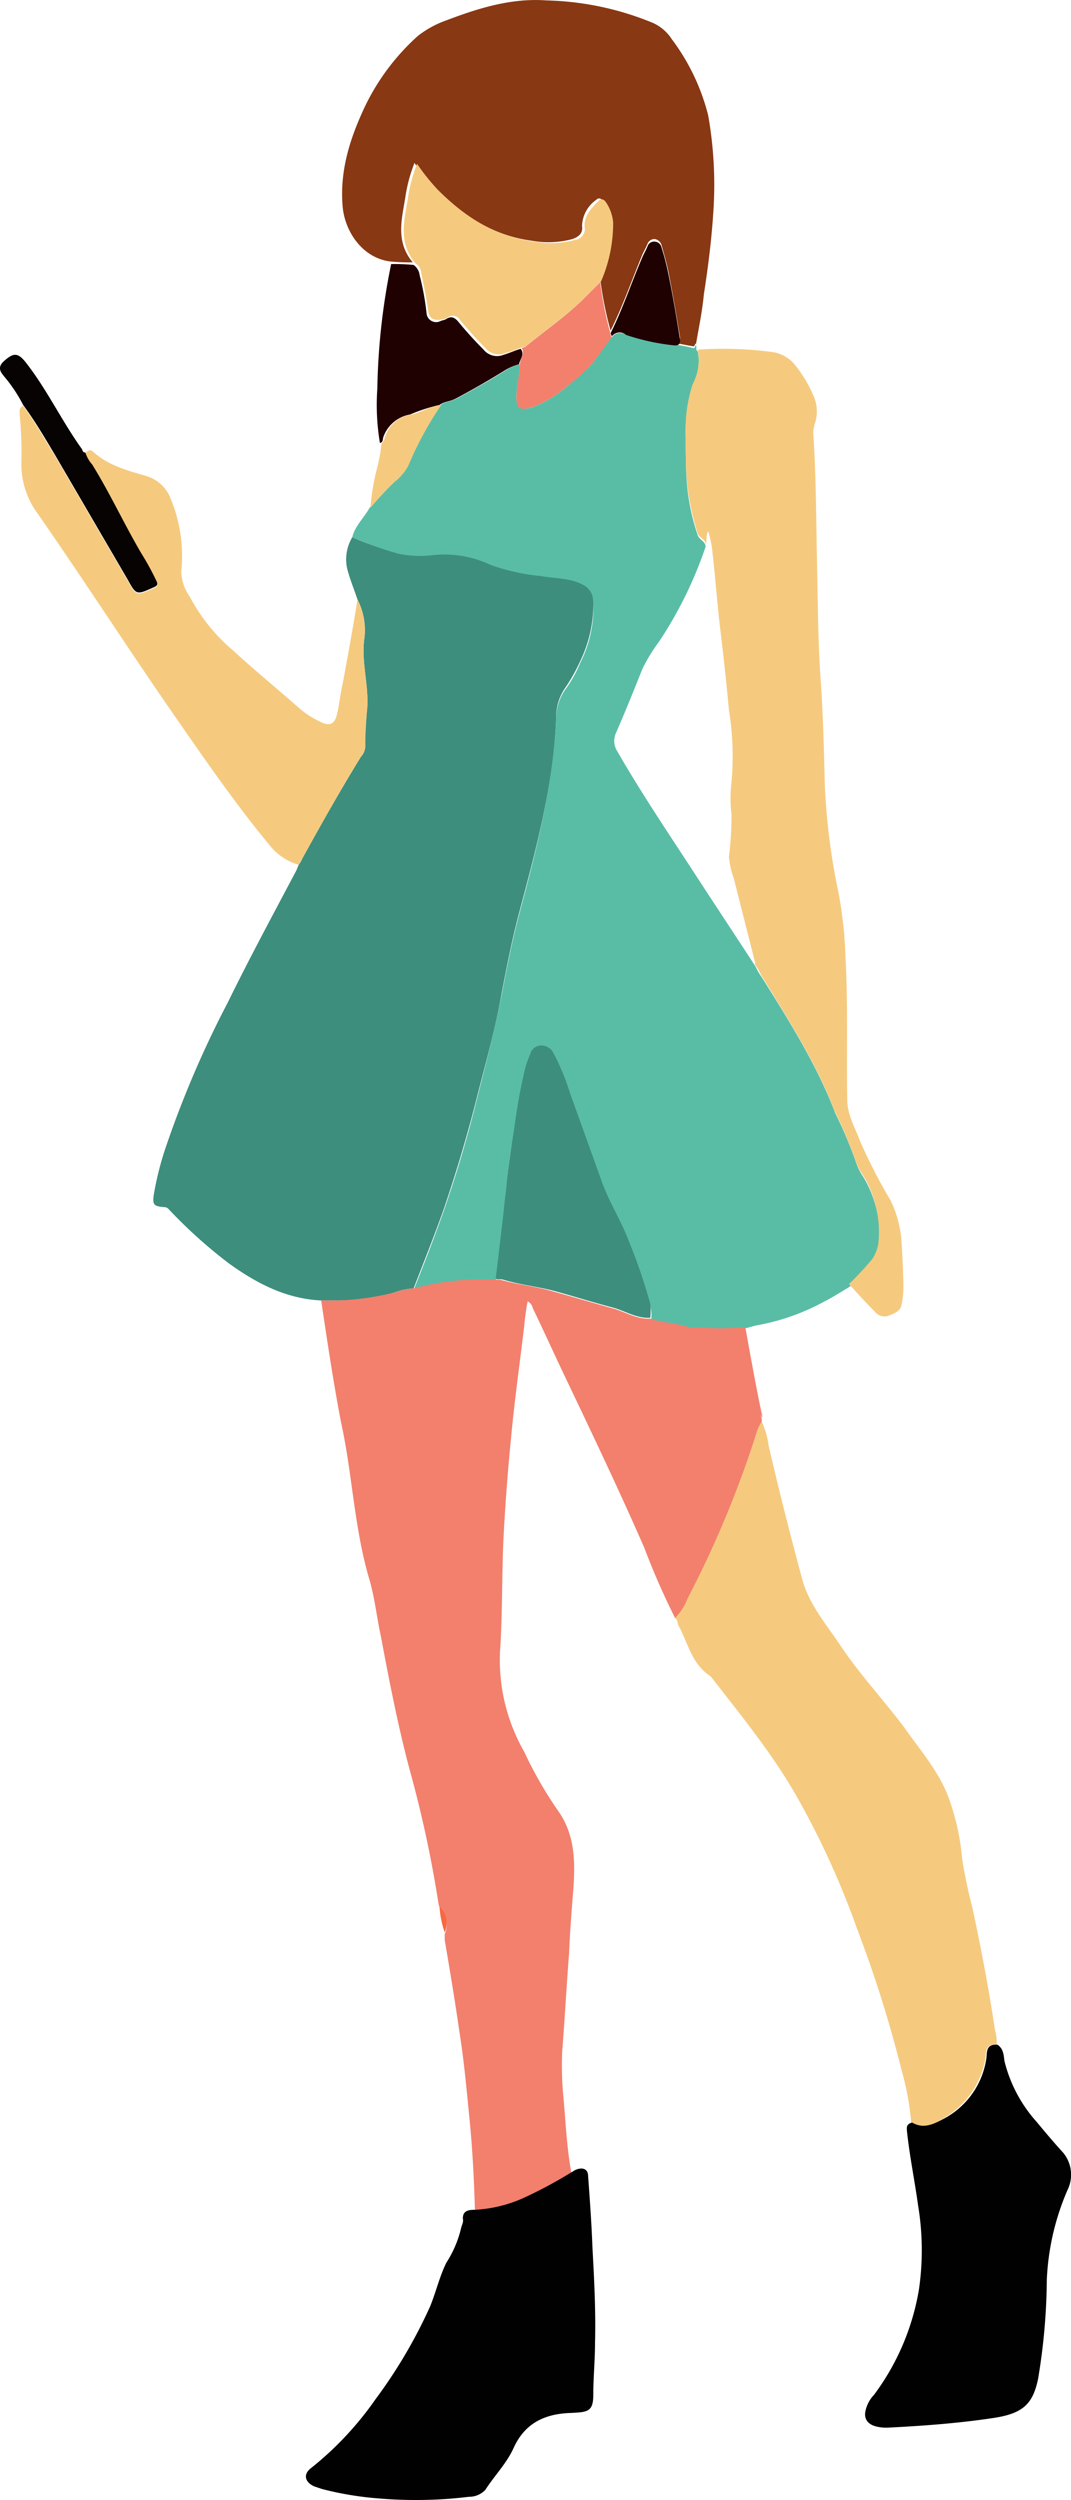 <svg id="Capa_1" data-name="Capa 1" xmlns="http://www.w3.org/2000/svg" viewBox="0 0 123.98 289.22"><g id="chica.psd"><path d="M59.7,69c.3-1.3,1.4-2.3,2-3.4a39.74,39.74,0,0,1,2.8-3,7,7,0,0,0,1.6-1.9,47.4,47.4,0,0,1,3.8-7c.5-.4,1.2-.4,1.8-.7,1.9-1,3.8-2.1,5.6-3.2a4.94,4.94,0,0,1,1.8-.8c0,1.3-.4,2.5-.4,3.8s.6,1.6,2,1.1a12.8,12.8,0,0,0,3.9-2.4,28.48,28.48,0,0,0,2.6-2.3c1-1.1,1.6-2.3,2.6-3.4.4-.5.9-.5,1.6-.3a25.71,25.71,0,0,0,5.5,1.2,17,17,0,0,1,2.2.4c.4.1.2-.3.4-.3.1.2-.1.5.2.7a6.2,6.2,0,0,1-.6,4,17.49,17.49,0,0,0-.8,5.9c0,1.6,0,3.3.1,4.9a25,25,0,0,0,1.3,6.5c.2.5.9.7.9,1.3a46.81,46.81,0,0,1-5.4,11,19.82,19.82,0,0,0-1.9,3.1c-1,2.5-2,5-3.1,7.5a2.23,2.23,0,0,0,.2,2.1c2.7,4.7,5.8,9.3,8.8,13.9,2.4,3.7,4.8,7.3,7.2,11a7.46,7.46,0,0,0,.7,1.2c3.2,5.1,6.4,10.2,8.5,15.7a51.49,51.49,0,0,1,2.3,5.4,7.74,7.74,0,0,0,.7,1.6,13.24,13.24,0,0,1,2.1,8.4,3.39,3.39,0,0,1-.7,1.8c-.8,1.1-1.9,1.9-2.7,2.9-1,.6-2.1,1.3-3.1,1.8a25.77,25.77,0,0,1-7.8,2.7l-1.1.3a37.43,37.43,0,0,1-5.8,0h-.7c-1.4-.5-3-.5-4.5-1a3.81,3.81,0,0,0-.1-1.5,62.82,62.82,0,0,0-2.5-7.3c-.9-2.4-2.3-4.6-3.2-7.1-1.2-3.3-2.4-6.7-3.6-10A37.06,37.06,0,0,0,83,129a1.46,1.46,0,0,0-1.4-.9c-.7,0-1,.5-1.3,1a11.22,11.22,0,0,0-.8,2.6c-.5,2.1-.8,4.2-1.1,6.3a54,54,0,0,0-.8,5.8c-.1,1.2-.3,2.5-.4,3.7-.3,2.5-.6,5-.9,7.6a30.45,30.45,0,0,0-9.5,1c1.2-3,2.4-6.1,3.5-9.2q2.25-6.45,3.9-13.2c1-3.9,2-7.8,2.8-11.8.6-3.1,1.2-6.2,2-9.2,2-7.4,3.9-14.9,4.3-22.6a5.89,5.89,0,0,1,1-3.4,14.53,14.53,0,0,0,1.8-3.2,13.91,13.91,0,0,0,1.5-6.9,1.91,1.91,0,0,0-1.2-1.9,13.3,13.3,0,0,0-4.8-1,24,24,0,0,1-5.9-1.3,12.47,12.47,0,0,0-6.9-1.1,9.86,9.86,0,0,1-3.8-.2C63.1,70.4,61.4,69.7,59.7,69Z" transform="translate(-18.92 -6.85)" fill="#59bda6"/><path d="M59.7,69A41.35,41.35,0,0,0,65,70.9a12.31,12.31,0,0,0,3.8.2,12.47,12.47,0,0,1,6.9,1.1,24,24,0,0,0,5.9,1.3c1.6.3,3.3.2,4.8,1a2.16,2.16,0,0,1,1.2,1.9,15.08,15.08,0,0,1-1.5,6.9,20.16,20.16,0,0,1-1.8,3.2,5.89,5.89,0,0,0-1,3.4C83,97.6,81,105,79,112.5c-.8,3-1.4,6.1-2,9.2-.7,4-1.8,7.9-2.8,11.8q-1.65,6.6-3.9,13.2c-1.1,3.1-2.3,6.1-3.5,9.2a8.56,8.56,0,0,0-2.3.5,25.79,25.79,0,0,1-6.2.9H56.1c-4.1-.2-7.5-2-10.7-4.3a56.81,56.81,0,0,1-6.8-6.1c-.2-.2-.3-.4-.7-.4-1.2-.1-1.3-.3-1.2-1.3a35.28,35.28,0,0,1,1.4-5.6,118,118,0,0,1,7.2-16.8c2.5-5.1,5.2-10.1,7.9-15.2.1-.2.2-.5.3-.7a4.35,4.35,0,0,0,.4-.7c2.2-4,4.4-7.9,6.8-11.8a1.88,1.88,0,0,0,.5-1.1,29.54,29.54,0,0,1,.2-4.2c.3-2.8-.7-5.6-.3-8.4a7.73,7.73,0,0,0-.8-4.5c-.4-1.2-.9-2.4-1.2-3.6A5,5,0,0,1,59.7,69Z" transform="translate(-18.92 -6.85)" fill="#3d8e7d"/><path d="M56.1,157.3h2.2a33.12,33.12,0,0,0,6.2-.9,9.48,9.48,0,0,1,2.3-.5,30.45,30.45,0,0,1,9.5-1,2.48,2.48,0,0,1,.9.1c1.9.5,3.9.7,5.9,1.3,2.2.6,4.5,1.3,6.7,1.9,1.5.4,2.8,1.3,4.4,1.2,1.5.5,3,.5,4.5,1,.2.1.4,0,.7,0a37.43,37.43,0,0,0,5.8,0c.6,3.3,1.2,6.7,1.9,10a.64.64,0,0,0,0,.6v.4a4.59,4.59,0,0,0-.7,1.6,119.85,119.85,0,0,1-7.9,18.9,5.18,5.18,0,0,1-1.4,2.2,85,85,0,0,1-3.6-8.2c-2.8-6.4-5.8-12.7-8.8-19-1.4-2.9-2.7-5.8-4.1-8.7a1.16,1.16,0,0,0-.6-.8,28.86,28.86,0,0,0-.4,2.9c-.5,4.2-1.1,8.4-1.5,12.7-.4,4-.7,8-.9,11.9-.2,4.4-.1,8.7-.4,13.1a21.34,21.34,0,0,0,2.8,11.5,46,46,0,0,0,3.9,6.8c2,2.8,2,5.9,1.8,9-.2,2.5-.4,5-.5,7.5-.3,3.8-.5,7.6-.8,11.4a38.46,38.46,0,0,0,.1,4.8c.3,3.1.4,6.3,1,9.4-1.7.9-3.4,2-5.2,2.8a15.18,15.18,0,0,1-6,1.5c-.1-3.8-.3-7.6-.7-11.4-.3-3.1-.6-6.3-1.1-9.4-.5-3.5-1.1-7.1-1.7-10.6v-.7a2.62,2.62,0,0,0-.6-3v-.1c0-.1-.1-.2-.1-.3a136.19,136.19,0,0,0-3.3-15.4C65,206.6,64,201.4,63,196.1c-.5-2.3-.7-4.5-1.4-6.8-1.7-5.9-1.9-12-3.2-17.9C57.5,166.7,56.8,162,56.1,157.3Z" transform="translate(-18.92 -6.85)" fill="#f2806d"/><path d="M99.5,46.6c-.2,0-.1.4-.4.3-.7-.1-1.5-.3-2.2-.4.8.1.8-.4.7-.9-.4-2.4-.8-4.8-1.3-7.3-.2-1-.5-2-.8-3.1a1,1,0,0,0-.8-.7.89.89,0,0,0-.8.5c-.2.5-.5,1-.7,1.5-1.2,2.9-2.2,5.8-3.6,8.6a42.48,42.48,0,0,1-1.2-6,12.56,12.56,0,0,0,1.2-6.6,4.89,4.89,0,0,0-.8-2.3c-.2-.3-.5-.6-.9-.2a3.8,3.8,0,0,0-1.6,3c.1.8-.3,1.2-1.1,1.5a10.61,10.61,0,0,1-4.7.2c-4.6-.6-8.1-3-11.2-6a24.26,24.26,0,0,1-2.4-3,17.77,17.77,0,0,0-1,3.6c-.4,2.7-1.3,5.4.8,7.9a22.6,22.6,0,0,1-2.6-.1c-3.2-.4-5.2-3.4-5.5-6.2-.4-4.2.8-8,2.6-11.8A26.21,26.21,0,0,1,67.3,11a11.64,11.64,0,0,1,3.3-1.8c3.7-1.4,7.5-2.6,11.6-2.3A34.27,34.27,0,0,1,94.5,9.5a5.1,5.1,0,0,1,2.2,1.9,24.65,24.65,0,0,1,4.2,8.8,46,46,0,0,1,.6,11.1c-.2,3.2-.6,6.4-1.1,9.6C100.2,43,99.8,44.8,99.5,46.6Z" transform="translate(-18.92 -6.85)" fill="#883813"/><path d="M100.6,69.9c.1-.6-.7-.8-.9-1.3a28.82,28.82,0,0,1-1.3-6.5c-.1-1.6-.1-3.3-.1-4.9a16.84,16.84,0,0,1,.8-5.9,6.1,6.1,0,0,0,.6-4,43.21,43.21,0,0,1,8.8.3,4.18,4.18,0,0,1,2.4,1.4,15.4,15.4,0,0,1,2.3,3.9,4.48,4.48,0,0,1,.1,2.8,3.72,3.72,0,0,0-.2,1.8c.3,4.8.3,9.7.4,14.5.1,4.4.1,8.8.4,13.2.3,4.1.4,8.3.5,12.4a76.19,76.19,0,0,0,1.6,12.6,47.75,47.75,0,0,1,.8,7.5c.3,5.5.1,10.9.2,16.4,0,1.7.9,3.2,1.5,4.8a62.45,62.45,0,0,0,3.5,6.8,12.82,12.82,0,0,1,1.3,5.1c.1,1.7.2,3.5.2,5.2a9.85,9.85,0,0,1-.2,1.7c-.1.9-.9,1.1-1.6,1.4a1.44,1.44,0,0,1-1.5-.5c-1-1-2-2.1-3-3.2a37.06,37.06,0,0,0,2.7-2.9,4.49,4.49,0,0,0,.7-1.8,12.65,12.65,0,0,0-2.1-8.4,7.74,7.74,0,0,1-.7-1.6,51.49,51.49,0,0,0-2.3-5.4c-2.1-5.5-5.4-10.6-8.5-15.7a7.46,7.46,0,0,0-.7-1.2c0-.1.1-.2,0-.3-.8-3.2-1.6-6.3-2.4-9.5a11,11,0,0,1-.6-2.6,40.28,40.28,0,0,0,.3-4.9,16.09,16.09,0,0,1,0-3.8,33,33,0,0,0-.3-8.3c-.3-3.4-.7-6.8-1.1-10.2-.3-2.7-.5-5.4-.8-8a12.29,12.29,0,0,0-.5-2.5C100.6,68.9,100.8,69.4,100.6,69.9Z" transform="translate(-18.92 -6.85)" fill="#f5ca7f"/><path d="M97.1,194a6.36,6.36,0,0,0,1.4-2.2,119.85,119.85,0,0,0,7.9-18.9,5.58,5.58,0,0,1,.7-1.6,9.85,9.85,0,0,1,.8,2.8c1.2,5.2,2.5,10.3,3.9,15.5.8,2.9,2.8,5.2,4.4,7.6,2.2,3.3,5,6.3,7.4,9.5,1.9,2.7,4.1,5.2,5.2,8.3a27.47,27.47,0,0,1,1.5,6.9,57.82,57.82,0,0,0,1.2,5.7c1,4.7,1.9,9.4,2.6,14.1a5,5,0,0,1,.2,1.7c-1.4-.1-1.2.9-1.3,1.6a9.93,9.93,0,0,1-5.2,7.1,3.18,3.18,0,0,1-3.4.3,31.6,31.6,0,0,0-1.1-6,143.12,143.12,0,0,0-5.2-16.5,96,96,0,0,0-7-15.3c-2.8-4.9-6.4-9.3-9.9-13.8-2.3-1.5-2.6-3.9-3.8-6A1.6,1.6,0,0,0,97.1,194Z" transform="translate(-18.92 -6.85)" fill="#f5ca7f"/><path d="M73.8,262.5a15.62,15.62,0,0,0,6-1.5,52.06,52.06,0,0,0,5.2-2.8c.2-.1.3-.2.5-.3.9-.4,1.5-.1,1.5.7.2,2.7.4,5.5.5,8.2.2,3.7.4,7.4.3,11.1,0,2-.2,4-.2,6s-.7,2-2.6,2.1c-3.3.1-5.4,1.4-6.6,4-.8,1.8-2.2,3.2-3.3,4.9a2.56,2.56,0,0,1-1.9.8,50.68,50.68,0,0,1-10.3.2,37.47,37.47,0,0,1-6.7-1.1l-.9-.3c-1.1-.5-1.3-1.4-.4-2.1a37.76,37.76,0,0,0,7.5-8,57.76,57.76,0,0,0,6.3-10.7c.7-1.7,1.1-3.5,1.9-5.1a12.7,12.7,0,0,0,1.7-4c.1-.4.3-.7.2-1.1C72.5,262.7,73,262.5,73.8,262.5Z" transform="translate(-18.92 -6.85)" fill="#010101"/><path d="M124.5,252.4c1.2.7,2.3.3,3.4-.3a9.43,9.43,0,0,0,5.2-7.1c.1-.7-.1-1.7,1.3-1.6.7.5.7,1.2.8,1.9a16.38,16.38,0,0,0,3.7,7c1,1.2,2,2.4,3.1,3.6a4,4,0,0,1,.5,4.3,29.19,29.19,0,0,0-2.4,10.4,72.1,72.1,0,0,1-1,11.4c-.6,3-1.8,4.1-5.3,4.6-4,.6-8.1.9-12.1,1.1a4.87,4.87,0,0,1-1.2-.1c-1-.2-1.6-.8-1.4-1.8a3.91,3.91,0,0,1,1-1.9,28.12,28.12,0,0,0,5.2-12.2,31.59,31.59,0,0,0-.1-9.7c-.4-2.9-1-5.8-1.3-8.7C123.9,253,123.8,252.6,124.5,252.4Z" transform="translate(-18.92 -6.85)" fill="#010101"/><path d="M60.3,76.2a7.87,7.87,0,0,1,.8,4.5c-.4,2.8.6,5.6.3,8.4-.1,1.4-.2,2.8-.2,4.2a2.22,2.22,0,0,1-.5,1.1c-2.4,3.9-4.6,7.8-6.8,11.8a4.35,4.35,0,0,0-.4.7,6.69,6.69,0,0,1-3.4-2.3c-3.8-4.6-7.2-9.5-10.6-14.4-5.5-7.9-10.7-16-16.2-23.9a9.62,9.62,0,0,1-1.9-6.1,48.74,48.74,0,0,0-.2-5.4c0-.4-.1-.8.4-1,1.4,1.9,2.5,3.9,3.7,5.8L33.7,74c1,1.8,1,1.8,3,.9.5-.2.5-.4.3-.8A30.71,30.71,0,0,0,35.3,71c-2-3.4-3.6-7-5.7-10.3a5,5,0,0,1-.8-1.4c.3-.4.6-.5,1-.1,1.7,1.5,3.9,2.1,6,2.7a4.36,4.36,0,0,1,2.9,2.7A17.24,17.24,0,0,1,39.9,73a5.34,5.34,0,0,0,1,2.9,21,21,0,0,0,5,6.2c2.5,2.3,5.2,4.5,7.8,6.8a10.23,10.23,0,0,0,2.2,1.4c1.1.6,1.7.4,2-.7s.4-2.5.7-3.7C59.2,82.6,59.8,79.4,60.3,76.2Z" transform="translate(-18.92 -6.85)" fill="#f5ca7f"/><path d="M64.2,37.4a22.6,22.6,0,0,1,2.6.1,1.69,1.69,0,0,1,.7,1.2,31.09,31.09,0,0,1,.8,4.4,1.11,1.11,0,0,0,1.6.9c.2-.1.4-.1.6-.2.6-.4,1-.3,1.5.3.9,1.1,1.9,2.2,2.9,3.2a2,2,0,0,0,2.3.6c.7-.2,1.3-.5,2-.7.5.7-.1,1.2-.2,1.8a5.83,5.83,0,0,0-1.8.8c-1.8,1.1-3.7,2.2-5.6,3.2-.6.3-1.3.3-1.8.7a19.3,19.3,0,0,0-3.4,1.1,4,4,0,0,0-3.1,2.6c-.1.3,0,.6-.4.7a26.64,26.64,0,0,1-.3-6.3A77.44,77.44,0,0,1,64.2,37.4Z" transform="translate(-18.92 -6.85)" fill="#200101"/><path d="M28.8,59.2a3.92,3.92,0,0,0,.8,1.4c2.1,3.4,3.7,6.9,5.7,10.3A30.71,30.71,0,0,1,37,74c.2.4.2.6-.3.8-2,.9-2,.9-3-.9L25.3,59.5c-1.2-2-2.3-3.9-3.7-5.8a17.24,17.24,0,0,0-2.2-3.3c-.4-.5-.8-1-.1-1.7,1.2-1.1,1.7-1.1,2.7.2,2.4,3.1,4.1,6.7,6.4,9.9C28.5,59,28.5,59.2,28.8,59.2Z" transform="translate(-18.92 -6.85)" fill="#060302"/><path d="M63.1,58.1c.3-.2.3-.5.4-.7a3.66,3.66,0,0,1,3.1-2.6c1.2-.3,2.2-1,3.4-1.1a39.64,39.64,0,0,0-3.8,7,5.81,5.81,0,0,1-1.6,1.9,39.74,39.74,0,0,0-2.8,3,25.67,25.67,0,0,1,.8-4.7A23.25,23.25,0,0,0,63.1,58.1Z" transform="translate(-18.92 -6.85)" fill="#f5ca7f"/><path d="M69.8,227.4a2.62,2.62,0,0,1,.6,3A10.66,10.66,0,0,1,69.8,227.4Z" transform="translate(-18.92 -6.85)" fill="#f86843"/><path d="M107.1,170.9a.64.64,0,0,1,0-.6A.64.64,0,0,1,107.1,170.9Z" transform="translate(-18.92 -6.85)" fill="#fea48f"/><path d="M94.2,159.3c-1.6.1-2.9-.8-4.4-1.2-2.3-.6-4.5-1.3-6.7-1.9-1.9-.5-3.9-.7-5.9-1.3-.3-.1-.6,0-.9-.1.3-2.5.6-5,.9-7.6.1-1.2.3-2.5.4-3.7.2-1.9.5-3.9.8-5.8.3-2.1.6-4.2,1.1-6.3a11.22,11.22,0,0,1,.8-2.6,1.31,1.31,0,0,1,1.3-1,1.57,1.57,0,0,1,1.4.9,26.23,26.23,0,0,1,1.9,4.6c1.2,3.3,2.4,6.7,3.6,10,.8,2.4,2.3,4.7,3.2,7.1a62.82,62.82,0,0,1,2.5,7.3A8.55,8.55,0,0,1,94.2,159.3Z" transform="translate(-18.92 -6.85)" fill="#3d8e7d"/><path d="M79.1,48.9c.1-.6.6-1.2.2-1.8.1,0,.3-.1.4-.1,2.3-1.9,4.8-3.6,6.9-5.7l1.8-1.8a42.48,42.48,0,0,0,1.2,6c0,.1,0,.3.2.3-.9,1.1-1.6,2.3-2.6,3.4a18.63,18.63,0,0,1-2.6,2.3,12.8,12.8,0,0,1-3.9,2.4c-1.5.5-2,.3-2-1.1S79.1,50.2,79.1,48.9Z" transform="translate(-18.92 -6.85)" fill="#f2806d"/><path d="M89.8,45.7c-.2,0-.1-.2-.2-.3,1.4-2.8,2.4-5.8,3.6-8.6.2-.5.5-1,.7-1.5a.79.79,0,0,1,.8-.5.85.85,0,0,1,.8.7,28.06,28.06,0,0,1,.8,3.1c.5,2.4.9,4.8,1.3,7.3.1.5.1,1-.7.9a25.71,25.71,0,0,1-5.5-1.2A1.12,1.12,0,0,0,89.8,45.7Z" transform="translate(-18.92 -6.85)" fill="#200101"/><path d="M88.5,39.4l-1.8,1.8c-2.1,2.1-4.6,3.8-6.9,5.7a.6.6,0,0,1-.4.1,15.87,15.87,0,0,1-2,.7,2,2,0,0,1-2.3-.6c-1-1-2-2.1-2.9-3.2a1,1,0,0,0-1.5-.3,1.42,1.42,0,0,1-.6.2c-.9.2-1.5-.1-1.6-.9-.2-1.5-.5-2.9-.8-4.4a1.52,1.52,0,0,0-.7-1.2c-2.1-2.5-1.2-5.2-.8-7.9a17.77,17.77,0,0,1,1-3.6,24.26,24.26,0,0,0,2.4,3c3,3,6.5,5.4,11.2,6a10.61,10.61,0,0,0,4.7-.2,1.27,1.27,0,0,0,1.1-1.5c-.1-1.2.7-2.1,1.6-3,.4-.4.7-.1.9.2a4.89,4.89,0,0,1,.8,2.3A16.87,16.87,0,0,1,88.5,39.4Z" transform="translate(-18.92 -6.85)" fill="#f5ca7f"/></g></svg>